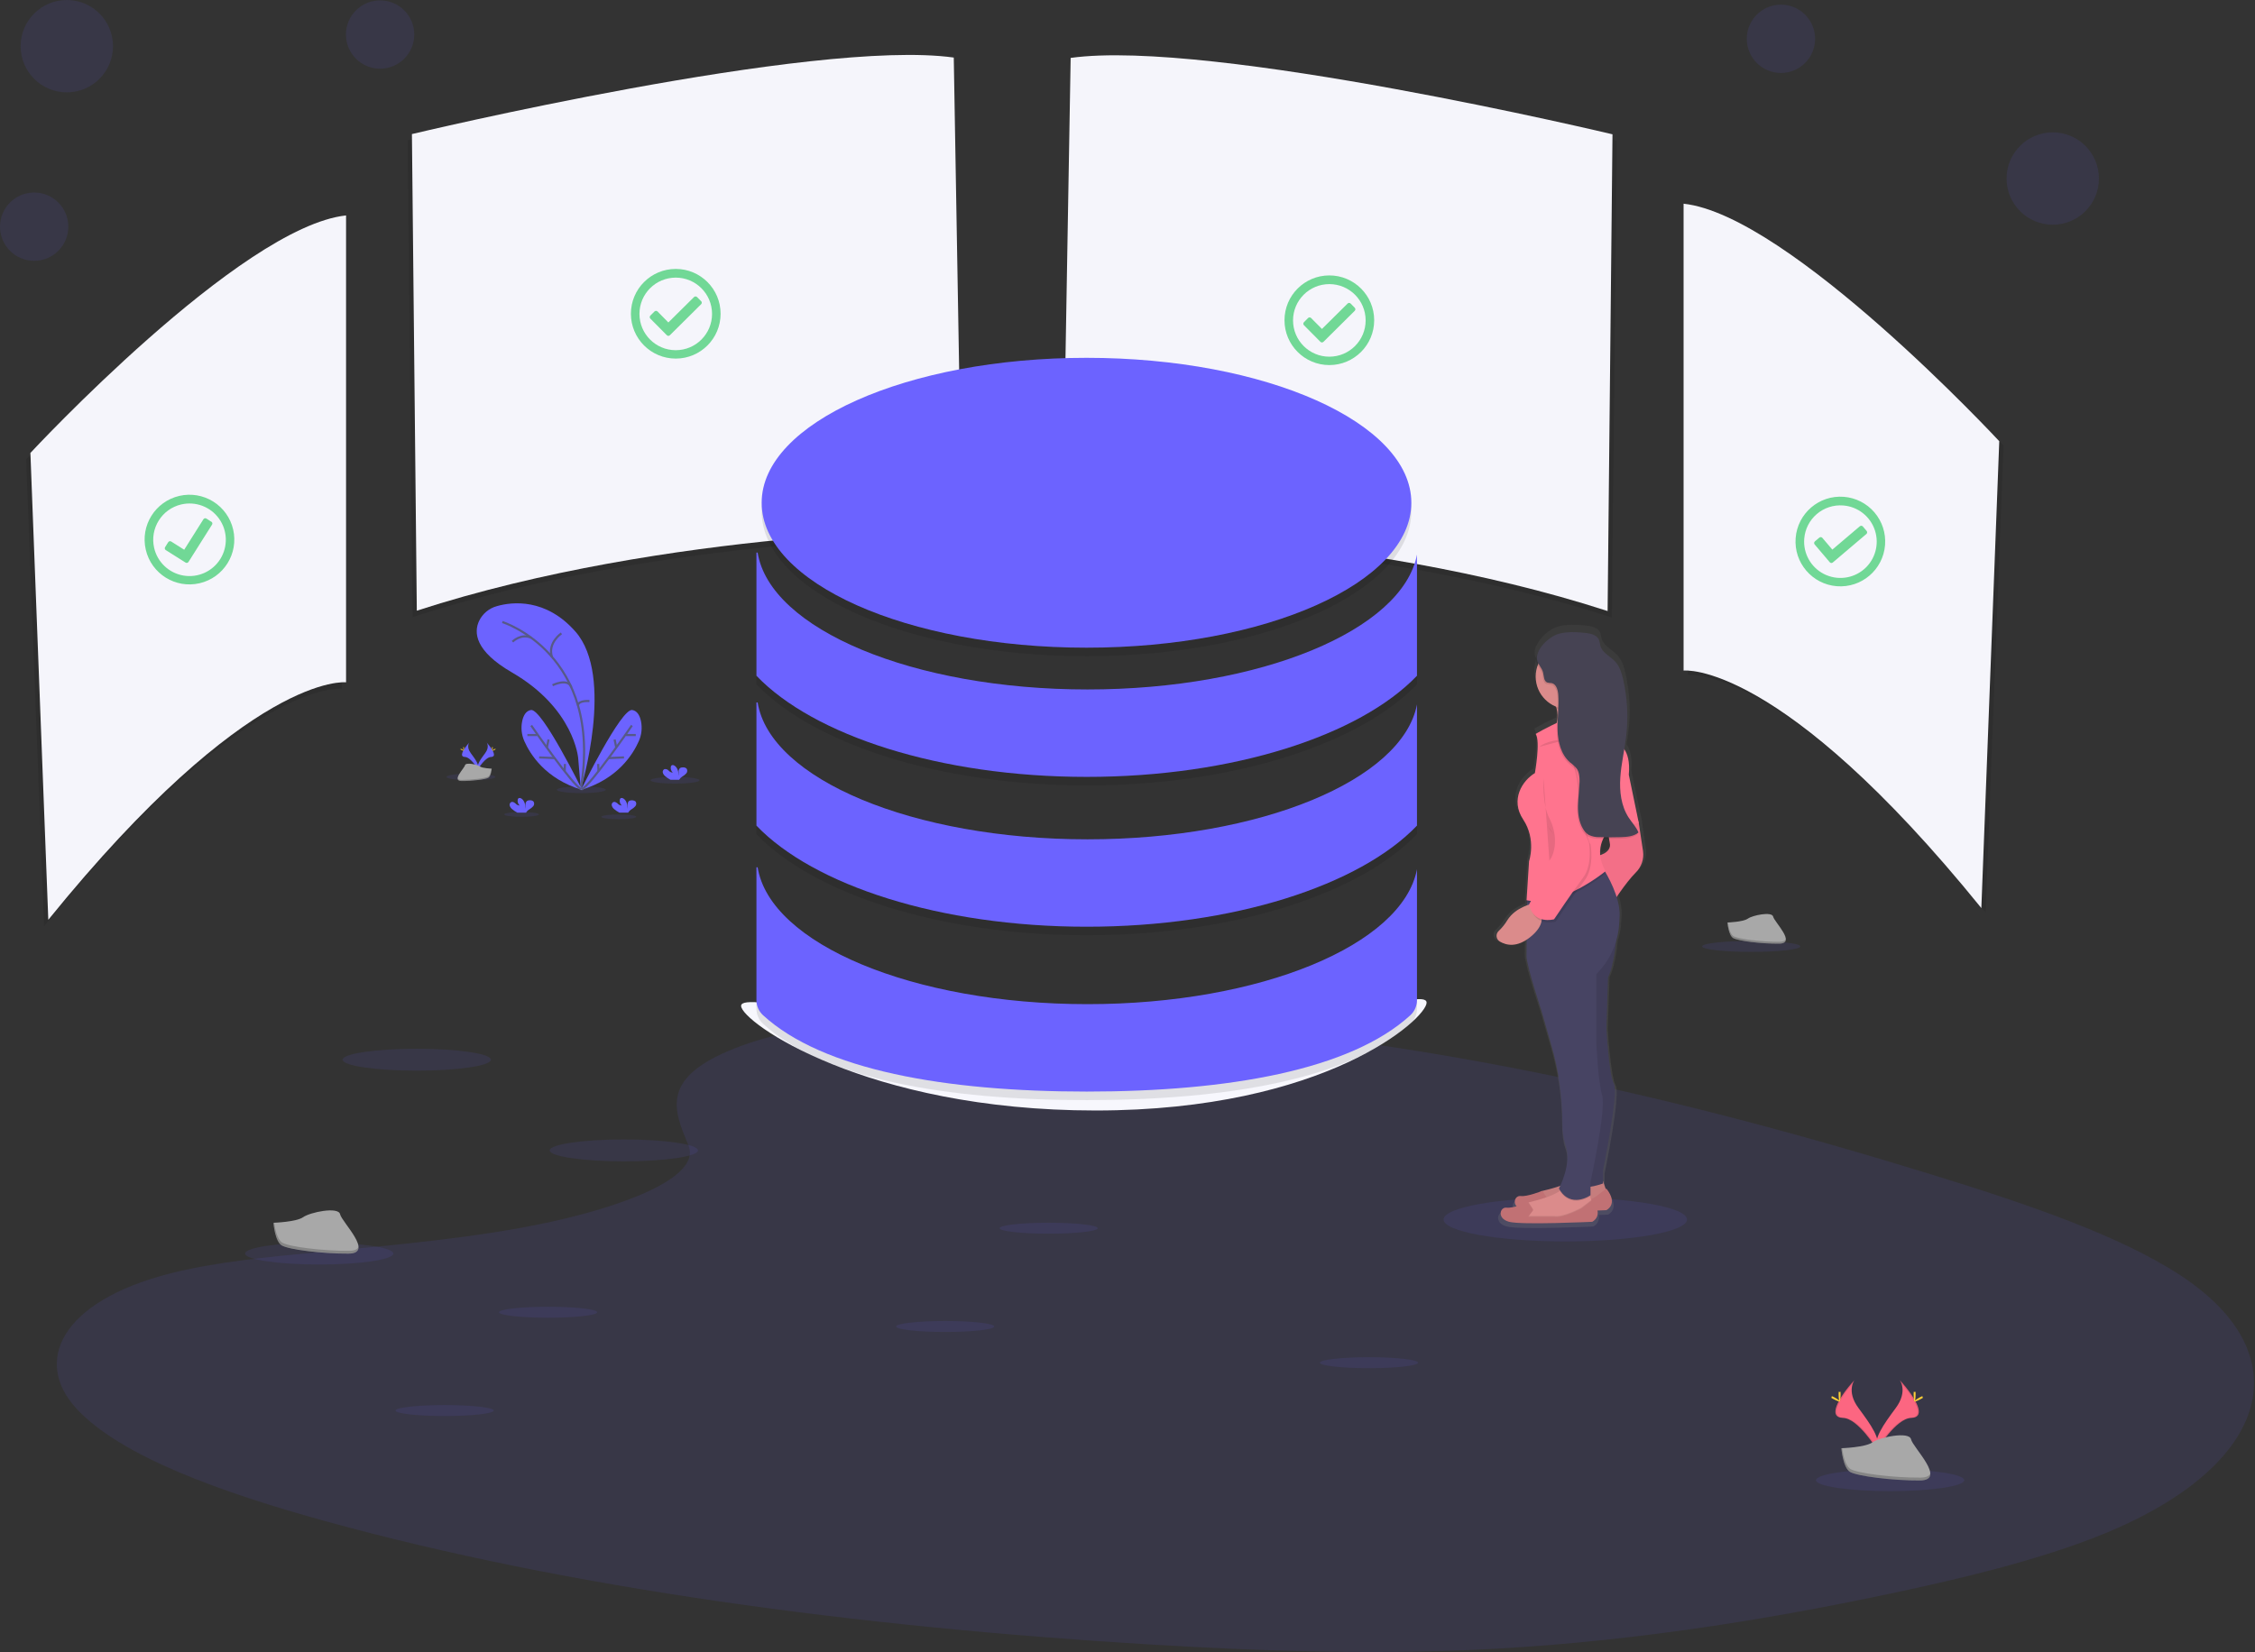 <?xml version="1.0" encoding="UTF-8"?>
<svg width="1056px" height="774px" viewBox="0 0 1056 774" version="1.1" xmlns="http://www.w3.org/2000/svg" xmlns:xlink="http://www.w3.org/1999/xlink">
    <rect x="0" y="0" width="1056" height="774" fill="#333333" stroke="none"/>
    <!-- Generator: Sketch 52.2 (67145) - http://www.bohemiancoding.com/sketch -->
    <title>backend</title>
    <desc>Created with Sketch.</desc>
    <defs>
        <linearGradient x1="50.001%" y1="100.001%" x2="50.001%" y2="-0.016%" id="linearGradient-1">
            <stop stop-color="#808080" stop-opacity="0.25" offset="0%"></stop>
            <stop stop-color="#808080" stop-opacity="0.12" offset="54%"></stop>
            <stop stop-color="#808080" stop-opacity="0.1" offset="100%"></stop>
        </linearGradient>
    </defs>
    <g id="Page-1" stroke="none" stroke-width="1" fill="none" fill-rule="evenodd">
        <g id="backend">
            <path d="M344.29,490.98 C379.2,477.25 434,474.45 483.88,475.55 C640.56,478.98 781.99,512.35 904.32,550.1 C948.61,563.77 992.21,578.5 1020.96,597.32 C1079.48,635.63 1062.12,688.7 980.75,720.26 C953.06,731 919.5,739.26 885.04,746.52 C823.76,759.5 757.68,769.91 688.14,772.91 C638.56,775.02 588.36,773.3 539.07,770.35 C401.34,762.08 266.16,743.91 152.85,712.68 C103.15,699.01 56.31,682.01 35.85,659.88 C15.39,637.75 28.47,609.73 79.22,596.63 C100.22,591.22 125.3,588.77 149.87,586.48 C186.03,583.1 222.77,579.76 255.4,572.89 C289.11,565.79 329.02,552.06 322.35,536.35 C315.16,519.49 309.42,504.69 344.29,490.98 Z" id="Path" fill="#6C63FF" opacity="0.1"></path>
            <path d="M503.38,30.13 L499.57,251.13 C499.57,251.13 637.49,251.13 754.83,289.23 L757.12,65.91 C757.12,65.91 568.91,20.99 503.38,30.13 Z" id="Path" fill="#000000" opacity="0.1"></path>
            <path d="M501.38,27.13 L497.57,248.13 C497.57,248.13 635.49,248.13 752.83,286.23 L755.12,62.91 C755.12,62.91 566.91,17.99 501.38,27.13 Z" id="Path" fill="#F5F5FB"></path>
            <path d="M444.64,29.96 L448.45,250.96 C448.45,250.96 310.53,250.96 193.19,289.06 L190.9,65.8 C190.9,65.8 379.11,20.82 444.64,29.96 Z" id="Path" fill="#000000" opacity="0.1"></path>
            <path d="M446.64,26.96 L450.45,247.96 C450.45,247.96 312.53,247.96 195.19,286.06 L192.9,62.8 C192.9,62.8 381.11,17.82 446.64,26.96 Z" id="Path" fill="#F5F5FB"></path>
            <path d="M790.41,97.42 L790.41,316.11 C790.41,316.11 835.41,310.78 929.85,427.36 L938.24,208.67 C938.24,208.67 839.94,102.76 790.41,97.42 Z" id="Path" fill="#000000" opacity="0.1"></path>
            <path d="M788.41,95.42 L788.41,314.11 C788.41,314.11 833.41,308.78 927.85,425.36 L936.24,206.67 C936.24,206.67 837.94,100.76 788.41,95.42 Z" id="Path" fill="#F5F5FB"></path>
            <path d="M160.06,103.91 L160.06,322.61 C160.06,322.61 115.06,317.28 20.62,433.86 L12.24,215.17 C12.24,215.17 110.53,109.26 160.06,103.91 Z" id="Path" fill="#000000" opacity="0.1"></path>
            <path d="M162.06,100.91 L162.06,319.61 C162.06,319.61 117.06,314.28 22.62,430.86 L14.24,212.17 C14.24,212.17 112.53,106.26 162.06,100.91 Z" id="Path" fill="#F5F5FB"></path>
            <path d="M668.06,469.68 C668.06,477.13 620.75,520.18 513.06,520.18 C405.37,520.18 347.06,478.63 347.06,471.18 C347.06,463.73 407.37,482.18 515.06,482.18 C622.75,482.18 668.06,462.22 668.06,469.68 Z" id="Path" fill="#F7F7FD"></path>
            <ellipse id="Oval" fill="#6C63FF" opacity="0.1" cx="316.11" cy="365.5" rx="11.46" ry="1.57"></ellipse>
            <ellipse id="Oval" fill="#6C63FF" opacity="0.1" cx="272.22" cy="369.95" rx="11.46" ry="1.57"></ellipse>
            <ellipse id="Oval" fill="#6C63FF" opacity="0.1" cx="220.54" cy="363.93" rx="11.46" ry="1.57"></ellipse>
            <ellipse id="Oval" fill="#6C63FF" opacity="0.1" cx="289.79" cy="382.62" rx="8.14" ry="1.12"></ellipse>
            <ellipse id="Oval" fill="#6C63FF" opacity="0.1" cx="244.24" cy="381.5" rx="8.14" ry="1.12"></ellipse>
            <path d="M271.98,369.6 C271.98,369.6 288.04,316.93 269.46,295.84 C255.56,280.06 239.76,281.91 232.76,283.91 C229.06,284.895 225.978,287.454 224.33,290.91 C221.86,296.24 222.33,304.91 239.75,314.99 C268.94,331.89 270.75,355.08 270.75,355.08 L271.98,369.6 Z" id="Path" fill="#6C63FF"></path>
            <path d="M235.24,291.37 C235.24,291.37 282.6,306.18 271.98,369.6" id="Path" stroke="#565987"></path>
            <path d="M262.9,296.68 C262.9,296.68 256.38,301.07 258.45,307.68" id="Path" stroke="#565987"></path>
            <path d="M239.99,300.59 C239.99,300.59 243.99,296.53 248.82,298.77" id="Path" stroke="#565987"></path>
            <path d="M258.76,320.98 C258.76,320.98 265.76,317.43 267.57,321.88" id="Path" stroke="#565987"></path>
            <path d="M276.03,328.39 C276.03,328.39 270.77,327.97 270.68,330.48" id="Path" stroke="#565987"></path>
            <path d="M272.63,370.02 C272.63,370.02 253.81,331.74 248.63,332.58 C246.18,332.98 245.05,335.39 244.53,337.82 C243.887,340.955 244.236,344.213 245.53,347.14 C248.24,353.26 255.41,364.91 272.63,370.02 Z" id="Path" fill="#6C63FF"></path>
            <path d="M248.76,339.84 C248.76,339.84 268.51,368.48 272.33,369.74" id="Path" stroke="#565987"></path>
            <path d="M246.97,344.31 L251.58,344.31" id="Path" stroke="#565987"></path>
            <path d="M252.49,354.79 L259.71,355.1" id="Path" stroke="#565987"></path>
            <path d="M256.89,346.41 L256.1,350.17" id="Path" stroke="#565987"></path>
            <path d="M264.57,357.86 L264.43,361.28" id="Path" stroke="#565987"></path>
            <path d="M272.07,370.02 C272.07,370.02 290.88,331.74 296.07,332.58 C298.53,332.98 299.66,335.39 300.17,337.82 C300.809,340.955 300.459,344.212 299.17,347.14 C296.46,353.26 289.29,364.91 272.07,370.02 Z" id="Path" fill="#6C63FF"></path>
            <path d="M295.91,339.84 C295.91,339.84 276.16,368.48 272.35,369.74" id="Path" stroke="#565987"></path>
            <path d="M297.73,344.31 L293.12,344.31" id="Path" stroke="#565987"></path>
            <path d="M292.21,354.79 L284.98,355.1" id="Path" stroke="#565987"></path>
            <path d="M287.81,346.41 L288.6,350.17" id="Path" stroke="#565987"></path>
            <path d="M280.13,357.86 L280.27,361.28" id="Path" stroke="#565987"></path>
            <path d="M239.76,378.96 C239.247,378.541 238.874,377.976 238.69,377.34 C238.516,376.684 238.83,375.997 239.44,375.7 C240.12,375.43 240.86,375.91 241.44,376.39 C241.921,376.956 242.618,377.294 243.36,377.32 C242.598,376.629 242.253,375.59 242.45,374.58 C242.489,374.375 242.578,374.182 242.71,374.02 C243.09,373.61 243.78,373.79 244.24,374.11 C245.69,375.11 246.09,377.11 246.1,378.88 C246.178,378.216 246.178,377.544 246.1,376.88 C246.04,376.213 246.317,375.559 246.84,375.14 C247.184,374.955 247.57,374.862 247.96,374.87 C248.616,374.776 249.281,374.965 249.79,375.39 C250.282,376.068 250.253,376.993 249.72,377.64 C249.18,378.247 248.541,378.758 247.83,379.15 C247.286,379.47 246.824,379.911 246.48,380.44 C246.437,380.512 246.403,380.589 246.38,380.67 L242.28,380.67 C241.37,380.21 240.523,379.636 239.76,378.96 Z" id="Path" fill="#6C63FF"></path>
            <path d="M311.46,363.54 C310.948,363.125 310.575,362.563 310.39,361.93 C310.215,361.272 310.529,360.581 311.14,360.28 C311.884,360.135 312.649,360.403 313.14,360.98 C313.619,361.548 314.318,361.883 315.06,361.9 C314.296,361.21 313.951,360.17 314.15,359.16 C314.184,358.956 314.274,358.766 314.41,358.61 C314.79,358.2 315.48,358.37 315.94,358.69 C317.39,359.69 317.79,361.69 317.8,363.47 C317.877,362.806 317.877,362.134 317.8,361.47 C317.74,360.803 318.017,360.149 318.54,359.73 C318.883,359.543 319.27,359.453 319.66,359.47 C320.316,359.371 320.984,359.561 321.49,359.99 C321.984,360.664 321.955,361.588 321.42,362.23 C320.88,362.837 320.241,363.348 319.53,363.74 C318.988,364.062 318.527,364.503 318.18,365.03 C318.137,365.102 318.103,365.179 318.08,365.26 L313.98,365.26 C313.068,364.801 312.22,364.222 311.46,363.54 Z" id="Path" fill="#6C63FF"></path>
            <path d="M287.56,378.96 C287.047,378.541 286.674,377.976 286.49,377.34 C286.32,376.685 286.633,376 287.24,375.7 C287.93,375.43 288.66,375.91 289.24,376.39 C289.721,376.955 290.418,377.293 291.16,377.32 C290.4,376.628 290.059,375.588 290.26,374.58 C290.291,374.374 290.377,374.18 290.51,374.02 C290.89,373.61 291.58,373.79 292.04,374.11 C293.49,375.11 293.9,377.11 293.91,378.88 C293.983,378.215 293.983,377.545 293.91,376.88 C293.85,376.213 294.127,375.559 294.65,375.14 C295.609,374.699 296.729,374.793 297.6,375.39 C298.099,376.066 298.07,376.996 297.53,377.64 C296.992,378.249 296.353,378.76 295.64,379.15 C295.1,379.475 294.639,379.915 294.29,380.44 C294.251,380.514 294.217,380.591 294.19,380.67 L290.1,380.67 C289.182,380.214 288.328,379.639 287.56,378.96 Z" id="Path" fill="#6C63FF"></path>
            <path d="M219.76,347.8 C219.76,347.8 218.23,349.8 220.47,352.8 C222.71,355.8 224.57,358.39 223.82,360.28 C223.82,360.28 220.43,354.65 217.68,354.57 C214.93,354.49 216.76,351.18 219.76,347.8 Z" id="Path" fill="#6C63FF"></path>
            <path d="M219.76,347.8 C219.626,347.993 219.521,348.206 219.45,348.43 C216.76,351.58 215.33,354.53 217.91,354.6 C220.32,354.67 223.21,358.98 223.91,360.06 C223.889,360.145 223.863,360.229 223.83,360.31 C223.83,360.31 220.44,354.68 217.69,354.6 C214.94,354.52 216.76,351.18 219.76,347.8 Z" id="Path" fill="#000000" opacity="0.1"></path>
            <path d="M216.94,350.35 C216.94,351.06 217.02,351.63 217.12,351.63 C217.22,351.63 217.29,351.06 217.29,350.35 C217.29,349.64 217.2,349.98 217.1,349.98 C217,349.98 216.94,349.65 216.94,350.35 Z" id="Path" fill="#FFD037"></path>
            <path d="M215.96,351.2 C216.58,351.54 217.12,351.74 217.17,351.65 C217.22,351.56 216.75,351.22 216.17,350.89 C215.59,350.56 215.79,350.79 215.75,350.89 C215.71,350.99 215.34,350.91 215.96,351.2 Z" id="Path" fill="#FFD037"></path>
            <path d="M227.9,347.8 C227.9,347.8 229.44,349.8 227.19,352.8 C224.94,355.8 223.1,358.39 223.85,360.28 C223.85,360.28 227.23,354.65 229.99,354.57 C232.75,354.49 230.93,351.18 227.9,347.8 Z" id="Path" fill="#6C63FF"></path>
            <path d="M227.9,347.8 C228.034,347.993 228.139,348.206 228.21,348.43 C230.9,351.58 232.33,354.53 229.75,354.6 C227.34,354.67 224.46,358.98 223.75,360.06 C223.771,360.145 223.797,360.229 223.83,360.31 C223.83,360.31 227.21,354.68 229.97,354.6 C232.73,354.52 230.93,351.18 227.9,347.8 Z" id="Path" fill="#000000" opacity="0.1"></path>
            <path d="M230.76,350.35 C230.76,351.06 230.69,351.63 230.59,351.63 C230.49,351.63 230.41,351.06 230.41,350.35 C230.41,349.64 230.51,349.98 230.61,349.98 C230.71,349.98 230.76,349.65 230.76,350.35 Z" id="Path" fill="#FFD037"></path>
            <path d="M231.76,351.2 C231.14,351.54 230.6,351.74 230.56,351.65 C230.52,351.56 230.97,351.22 231.56,350.89 C232.15,350.56 231.94,350.79 231.99,350.89 C232.04,350.99 232.35,350.91 231.76,351.2 Z" id="Path" fill="#FFD037"></path>
            <path d="M230.27,360.05 C230.27,360.05 225.97,359.92 224.68,359 C223.39,358.08 218.08,357 217.76,358.45 C217.44,359.9 211.31,365.8 216.15,365.84 C220.99,365.88 227.41,365.08 228.7,364.3 C229.99,363.52 230.27,360.05 230.27,360.05 Z" id="Path" fill="#A8A8A8"></path>
            <path d="M216.07,365.32 C220.91,365.32 227.33,364.57 228.62,363.78 C229.62,363.18 229.99,361.03 230.12,360.04 L230.27,360.04 C230.27,360.04 229.99,363.5 228.7,364.29 C227.41,365.08 221,365.87 216.15,365.83 C214.76,365.83 214.27,365.32 214.3,364.58 C214.49,365.04 215.03,365.31 216.07,365.32 Z" id="Path" fill="#000000" opacity="0.2"></path>
            <ellipse id="Oval" fill="#6C63FF" opacity="0.1" cx="195.17" cy="496.39" rx="34.72" ry="5.13"></ellipse>
            <ellipse id="Oval" fill="#6C63FF" opacity="0.1" cx="292.15" cy="538.87" rx="34.72" ry="5.13"></ellipse>
            <ellipse id="Oval" fill="#6C63FF" opacity="0.1" cx="149.49" cy="587.2" rx="34.72" ry="5.13"></ellipse>
            <ellipse id="Oval" fill="#6C63FF" opacity="0.1" cx="885.14" cy="693.36" rx="34.72" ry="5.13"></ellipse>
            <ellipse id="Oval" fill="#6C63FF" opacity="0.1" cx="491.09" cy="575.32" rx="22.99" ry="2.57"></ellipse>
            <ellipse id="Oval" fill="#6C63FF" opacity="0.1" cx="820.09" cy="443.32" rx="22.99" ry="2.57"></ellipse>
            <ellipse id="Oval" fill="#6C63FF" opacity="0.1" cx="641.08" cy="638.32" rx="22.99" ry="2.57"></ellipse>
            <ellipse id="Oval" fill="#6C63FF" opacity="0.1" cx="442.64" cy="621.36" rx="22.99" ry="2.57"></ellipse>
            <ellipse id="Oval" fill="#6C63FF" opacity="0.1" cx="256.67" cy="614.69" rx="22.99" ry="2.57"></ellipse>
            <ellipse id="Oval" fill="#6C63FF" opacity="0.1" cx="208.21" cy="660.73" rx="22.99" ry="2.57"></ellipse>
            <g id="Group" opacity="0.1" transform="translate(354, 171)" fill="#000000">
                <ellipse id="Oval" cx="154.8" cy="68.5" rx="152.12" ry="67.89"></ellipse>
                <path d="M309.56,92.77 C302.83,128.17 236.33,155.96 155.27,155.96 C73.5,155.96 6.54,127.68 0.8,91.85 L0.23,91.85 L0.23,149.54 C26.97,177.48 86.17,196.91 154.89,196.91 C223.61,196.91 282.81,177.48 309.56,149.54 L309.56,92.77 Z" id="Path"></path>
                <path d="M309.56,162.97 C302.83,198.36 236.33,226.16 155.27,226.16 C73.5,226.16 6.54,197.88 0.8,162.04 L0.23,162.04 L0.23,219.74 C26.97,247.68 86.17,267.1 154.89,267.1 C223.61,267.1 282.81,247.68 309.56,219.74 L309.56,162.97 Z" id="Path"></path>
                <path d="M309.56,240.18 C302.83,275.58 236.33,303.37 155.27,303.37 C73.5,303.37 6.54,275.1 0.8,239.26 L0.23,239.26 L0.23,301.48 C0.225,304.16 1.342,306.72 3.31,308.54 C31.31,334.25 88.7,344.32 154.89,344.32 C221.08,344.32 278.44,334.25 306.48,308.54 C308.448,306.72 309.565,304.16 309.56,301.48 L309.56,240.18 Z" id="Path"></path>
            </g>
            <ellipse id="Oval" fill="#6C63FF" cx="508.8" cy="235.5" rx="152.12" ry="67.89"></ellipse>
            <path d="M663.56,259.77 C656.83,295.17 590.33,322.96 509.27,322.96 C427.5,322.96 360.54,294.68 354.8,258.85 L354.23,258.85 L354.23,316.54 C380.97,344.48 440.17,363.91 508.89,363.91 C577.61,363.91 636.81,344.48 663.56,316.54 L663.56,259.77 Z" id="Path" fill="#6C63FF"></path>
            <path d="M663.56,329.97 C656.83,365.36 590.33,393.16 509.27,393.16 C427.5,393.16 360.54,364.88 354.8,329.04 L354.23,329.04 L354.23,386.74 C380.97,414.68 440.17,434.1 508.89,434.1 C577.61,434.1 636.81,414.68 663.56,386.74 L663.56,329.97 Z" id="Path" fill="#6C63FF"></path>
            <path d="M663.56,407.18 C656.83,442.58 590.33,470.37 509.27,470.37 C427.5,470.37 360.54,442.1 354.8,406.26 L354.23,406.26 L354.23,468.48 C354.225,471.16 355.342,473.72 357.31,475.54 C385.31,501.25 442.7,511.32 508.89,511.32 C575.08,511.32 632.44,501.25 660.48,475.54 C662.448,473.72 663.565,471.16 663.56,468.48 L663.56,407.18 Z" id="Path" fill="#6C63FF"></path>
            <ellipse id="Oval" fill="#6C63FF" opacity="0.1" cx="733.03" cy="571.25" rx="57" ry="10.26"></ellipse>
            <path d="M701.03,440.52 C703.91,442.22 708.43,443.33 714.12,439.67 L714.07,447.78 C714.47,453.34 721.35,473.61 721.35,473.61 L726.2,490.28 C729.681,502.061 731.475,514.276 731.53,526.56 C731.53,530.62 731.91,534.82 733.08,537.98 C735.67,544.98 732.08,553.98 730.51,557.3 C727.884,558.188 725.214,558.939 722.51,559.55 C722.269,559.608 722.032,559.682 721.8,559.77 L721.8,559.72 C721.8,559.72 714.52,562.61 711.28,562.21 C708.87,561.92 707.36,564.93 709.28,567.14 C707.713,567.618 706.078,567.835 704.44,567.78 C701.2,567.38 699.58,572.94 705.65,574.53 C711.72,576.12 746.11,574.53 746.11,574.53 C748.097,573.535 749.158,571.322 748.69,569.15 L752.99,568.97 C752.99,568.97 759.06,566.19 752.99,558.64 L752.66,558.88 L751.37,555.06 L751.37,549.91 C751.37,549.91 759.06,512.91 756.63,508.58 C754.2,504.25 752.91,481.91 752.91,481.91 L753.76,457.71 C755.95,453.19 757.07,446.09 757.64,440.54 C758.468,437.895 758.988,435.164 759.19,432.4 C759.29,431.09 759.37,429.73 759.42,428.31 C759.454,425.195 758.953,422.096 757.94,419.15 C760.685,415.078 763.752,411.233 767.11,407.65 C769.945,405.012 771.309,401.153 770.76,397.32 L768.76,383.81 L763.9,360.81 C764.51,354.42 763.18,350.74 761.7,348.66 C762.05,346.59 762.38,344.53 762.63,342.45 C763.7,333.435 763.22,324.303 761.21,315.45 C760.51,312.37 759.55,309.2 757.38,306.86 C754.93,304.2 750.95,302.59 750.03,299.12 C749.9,298.235 749.713,297.36 749.47,296.5 C748.58,294.23 745.78,293.4 743.32,293.1 C738.94,292.57 732.61,292.17 728.4,293.89 C724.705,295.524 721.664,298.347 719.76,301.91 C718.812,303.374 718.455,305.143 718.76,306.86 C718.91,307.456 719.142,308.028 719.45,308.56 C716.534,316.467 720.519,325.249 728.39,328.26 C728.49,328.57 728.58,328.87 728.65,329.16 C728.835,329.873 728.969,330.598 729.05,331.33 C728.97,332.73 728.88,334.14 728.82,335.55 L728.67,336.12 C725.189,337.661 721.794,339.39 718.5,341.3 C720.92,344.88 718.09,359.98 718.09,359.98 C712.02,363.55 705.96,372.69 712.43,382.23 C718.9,391.77 715.26,402.09 715.26,402.09 L714.26,417.63 L714.06,420.74 L714.13,420.74 L714.06,421.92 L714.23,421.92 L714.23,423.19 C711.39,424.24 707.23,426.34 704.76,430.24 C703.59,432.152 702.167,433.898 700.53,435.43 C699.756,436.093 699.354,437.091 699.454,438.105 C699.553,439.119 700.142,440.021 701.03,440.52 Z M749.88,399.24 C749.636,396.551 750.134,393.846 751.32,391.42 L754.18,391.42 C754.264,392.052 754.381,392.68 754.53,393.3 C755.35,396.85 752.07,398.52 749.88,399.24 Z" id="Shape" fill="url(#linearGradient-1)" fill-rule="nonzero"></path>
            <path d="M750.68,553.24 L752.24,557.91 L747.18,562.97 L730.44,566.91 L718.37,565.74 L719.15,561.46 C719.619,559.583 721.097,558.124 722.98,557.68 C727.98,556.52 737.4,553.86 739.39,550.17 L750.68,553.24 Z" id="Path" fill="#DB8B8B"></path>
            <path d="M750.68,553.24 L752.24,557.91 L747.18,562.97 L730.44,566.91 L718.37,565.74 L719.15,561.46 C719.619,559.583 721.097,558.124 722.98,557.68 C727.98,556.52 737.4,553.86 739.39,550.17 L750.68,553.24 Z" id="Path" fill="#000000" opacity="0.1"></path>
            <path d="M722.26,564.53 L724.6,561.42 L722.26,557.81 C722.26,557.81 715.26,560.64 712.14,560.25 C709.02,559.86 707.47,565.31 713.31,566.87 C719.15,568.43 752.24,566.87 752.24,566.87 C752.24,566.87 758.08,564.14 752.24,556.74 L747.18,560.64 C747.18,560.64 738.61,565.31 734.33,564.53 L722.26,564.53 Z" id="Path" fill="#C17174"></path>
            <path d="M711.76,571.15 L723.83,572.32 L740.57,568.42 L745.63,563.36 L745.22,562.13 L744.64,560.39 L744.07,558.69 L732.76,555.58 C732.186,556.512 731.402,557.296 730.47,557.87 C726.8,560.38 720.22,562.19 716.35,563.09 C716.187,563.129 716.027,563.18 715.87,563.24 C715.117,563.48 714.432,563.894 713.87,564.45 C713.194,565.113 712.716,565.951 712.49,566.87 L711.76,571.15 Z" id="Path" fill="#DB8B8B"></path>
            <path d="M711.76,571.15 L723.83,572.32 L740.57,568.42 L745.63,563.36 L745.22,562.13 L740.57,565.7 C740.57,565.7 732,570.37 727.72,569.59 L715.64,569.59 L717.98,566.48 L715.88,563.24 C715.127,563.48 714.442,563.894 713.88,564.45 C713.204,565.113 712.726,565.951 712.5,566.87 L711.76,571.15 Z" id="Path" fill="#000000" opacity="0.1"></path>
            <path d="M715.64,569.98 L717.98,566.87 L715.64,563.26 C715.64,563.26 708.64,566.09 705.52,565.7 C702.4,565.31 700.85,570.76 706.69,572.32 C712.53,573.88 745.62,572.32 745.62,572.32 C745.62,572.32 751.46,569.59 745.62,562.2 L740.56,566.09 C740.56,566.09 731.99,570.76 727.71,569.98 L715.64,569.98 Z" id="Path" fill="#C17174"></path>
            <path d="M725.37,344.18 C725.37,344.18 744.06,346.18 741.37,338.34 C740.602,336.132 740.402,333.766 740.79,331.46 C741.271,328.606 742.4,325.9 744.09,323.55 L726.57,326.27 C727.623,328.026 728.424,329.921 728.95,331.9 C731,340.16 725.37,344.18 725.37,344.18 Z" id="Path" fill="#DB8B8B"></path>
            <path d="M757.3,432.91 C757.3,432.91 756.91,449.65 753.02,457.83 L752.24,481.58 C752.24,481.58 753.4,503.38 755.74,507.66 C758.08,511.94 750.68,548.15 750.68,548.15 L750.68,554.38 C750.68,554.38 738.22,559.05 734.68,553.6 L738.18,507.27 L736.62,443.04 L757.3,432.91 Z" id="Path" fill="#474463"></path>
            <path d="M757.3,432.91 C757.3,432.91 756.91,449.65 753.02,457.83 L752.24,481.58 C752.24,481.58 753.4,503.38 755.74,507.66 C758.08,511.94 750.68,548.15 750.68,548.15 L750.68,554.38 C750.68,554.38 738.22,559.05 734.68,553.6 L738.18,507.27 L736.62,443.04 L757.3,432.91 Z" id="Path" fill="#000000" opacity="0.1"></path>
            <path d="M765.08,379.22 L767.42,385.45 L769.42,398.68 C769.948,402.425 768.642,406.195 765.91,408.81 C761.24,413.48 755.01,423.21 755.01,423.21 L747.62,401.02 C747.62,401.02 755.01,399.85 753.84,394.79 C752.67,389.73 753.07,380.39 753.07,380.39 L765.08,379.22 Z" id="Path" fill="#FF748E"></path>
            <path d="M765.17,379.13 L767.5,385.36 L769.5,398.6 C770.036,402.341 768.732,406.11 766,408.72 C761.32,413.39 755.1,423.13 755.1,423.13 L747.65,400.91 C747.65,400.91 755.05,399.74 753.88,394.68 C752.71,389.62 753.1,380.27 753.1,380.27 L765.17,379.13 Z" id="Path" fill="#000000" opacity="0.05"></path>
            <path d="M730.48,557.91 C735.48,565.77 743.25,561.31 744.63,560.43 L744.06,558.73 L732.76,555.58 C732.194,556.525 731.413,557.324 730.48,557.91 Z" id="Path" fill="#000000" opacity="0.1"></path>
            <path d="M714.86,448.13 C715.25,453.58 721.86,473.43 721.86,473.43 L726.53,489.77 C729.871,501.323 731.597,513.283 731.66,525.31 C731.543,529.096 732.046,532.876 733.15,536.5 C736.27,545.07 730.04,556.74 730.04,556.74 C735.49,566.48 744.83,559.86 744.83,559.86 L744.83,553.63 C744.83,553.63 752.23,519.76 750.28,513.14 C748.33,506.52 747.56,488.62 747.56,488.62 L747.56,456.3 C753.794,450.086 757.584,441.837 758.24,433.06 C758.33,431.78 758.41,430.44 758.46,429.06 C758.77,420.28 752.76,409.98 750.46,406.31 C749.9,405.42 749.54,404.92 749.54,404.92 L715.17,418.56 L715.09,418.56 L715.09,419.91 L715.09,422.85 L714.86,448.13 Z" id="Path" fill="#474463"></path>
            <path d="M726.54,326.27 C727.593,328.026 728.394,329.921 728.92,331.9 C732.764,333.359 737.035,333.2 740.76,331.46 C741.241,328.606 742.37,325.9 744.06,323.55 L726.54,326.27 Z" id="Path" fill="#000000" opacity="0.1"></path>
            <circle id="Oval" fill="#DB8B8B" cx="734.33" cy="316.93" r="15.18"></circle>
            <path d="M714.86,422.82 L715.03,422.82 C731.35,426.18 751.85,409.17 751.85,409.17 C751.3,408.243 750.826,407.273 750.43,406.27 C749.87,405.38 749.51,404.88 749.51,404.88 L715.14,418.52 L715.05,419.88 L714.86,422.82 Z" id="Path" fill="#000000" opacity="0.1"></path>
            <path d="M719.15,343.79 C719.15,343.79 740.95,330.55 747.95,336 L757.69,348.46 C757.69,348.46 763.92,350.41 762.76,362.91 L767.43,385.49 L753.43,388.99 C753.43,388.99 745.26,396.78 751.88,408.07 C751.88,408.07 731.24,425.2 714.88,421.69 L716.05,403.4 C716.05,403.4 719.55,393.27 713.33,383.93 C707.11,374.59 712.94,365.63 718.78,362.13 C718.76,362.09 721.48,347.29 719.15,343.79 Z" id="Path" fill="#FF748E"></path>
            <path d="M717.98,423.21 C717.98,423.21 709.8,424.77 705.91,431 C704.785,432.872 703.413,434.584 701.83,436.09 C701.109,436.746 700.742,437.704 700.838,438.673 C700.935,439.643 701.484,440.509 702.32,441.01 C705.41,442.87 710.44,444.01 716.81,438.78 C727.76,429.83 717.98,423.21 717.98,423.21 Z" id="Path" fill="#DB8B8B"></path>
            <path d="M730.05,351.19 C730.05,351.19 737.83,350.41 739.78,370.65 C741.73,390.89 744.84,395.57 744.84,395.57 C744.84,395.57 746.79,406.08 742.11,412.31 C737.43,418.54 728.49,431.78 728.49,431.78 C728.49,431.78 718.76,434.5 716.81,424.78 L728.88,402.2 C728.88,402.2 730.82,394.41 726.15,388.96 C721.48,383.51 717.98,347.29 730.05,351.19 Z" id="Path" fill="#000000" opacity="0.1"></path>
            <path d="M729.27,350.02 C729.27,350.02 737.05,349.24 739,369.49 C740.95,389.74 744.06,394.4 744.06,394.4 C744.06,394.4 746.06,404.91 741.34,411.14 C736.62,417.37 727.76,430.61 727.76,430.61 C727.76,430.61 718.03,433.33 716.08,423.61 L728.15,401.03 C728.15,401.03 730.1,393.24 725.42,387.79 C720.74,382.34 717.2,346.13 729.27,350.02 Z" id="Path" fill="#FF748E"></path>
            <path d="M722.84,364.62 C722.84,364.62 722.07,376.69 725.57,383.31 C729.07,389.93 729.07,398.49 725.57,403.16" id="Path" fill="#000000" opacity="0.1"></path>
            <path d="M720.9,349.82 C720.9,349.82 724.01,346.71 732.97,346.32 C741.93,345.93 745.81,343.21 745.81,343.21" id="Path" fill="#000000" opacity="0.1"></path>
            <path d="M742.55,297.31 C744.92,297.6 747.62,298.41 748.47,300.63 C748.704,301.475 748.888,302.333 749.02,303.2 C749.9,306.6 753.73,308.2 756.09,310.78 C758.17,313.08 759.09,316.18 759.77,319.21 C761.709,327.887 762.172,336.829 761.14,345.66 C760.38,352.11 758.82,358.47 758.39,364.95 C757.96,371.43 758.75,378.26 762.29,383.71 C763.82,386.05 765.83,388.11 766.91,390.71 C764.68,392.52 761.6,392.78 758.72,392.88 C755.387,392.993 752.037,392.993 748.67,392.88 C746.908,392.95 745.155,392.583 743.57,391.81 C742.448,391.095 741.526,390.108 740.89,388.94 C738.97,385.69 738.49,381.78 738.57,378.01 C738.65,374.24 739.25,370.49 739.32,366.71 C739.519,364.648 739.06,362.576 738.01,360.79 C737.044,359.667 735.95,358.66 734.75,357.79 C730.58,354.09 729.15,348.17 729.01,342.6 C728.87,337.03 729.79,331.46 729.32,325.91 C729.14,323.74 728.32,321.13 726.19,320.71 C725.517,320.683 724.848,320.596 724.19,320.45 C722.48,319.79 722.65,317.38 722.19,315.61 C721.64,313.61 719.94,312.08 719.46,310.08 C718.34,305.37 724.34,299.74 728.27,298.08 C732.2,296.42 738.34,296.79 742.55,297.31 Z" id="Path" fill="#000000" opacity="0.1"></path>
            <path d="M742.94,296.53 C745.31,296.82 748.01,297.63 748.86,299.86 C749.095,300.701 749.279,301.556 749.41,302.42 C750.29,305.82 754.12,307.42 756.48,310 C758.56,312.3 759.48,315.4 760.16,318.43 C762.099,327.117 762.558,336.07 761.52,344.91 C760.77,351.36 759.21,357.72 758.78,364.21 C758.35,370.7 759.14,377.51 762.68,382.96 C764.21,385.31 766.22,387.36 767.3,389.96 C765.07,391.78 761.99,392.03 759.11,392.13 C755.777,392.237 752.427,392.237 749.06,392.13 C747.299,392.204 745.546,391.84 743.96,391.07 C742.838,390.352 741.916,389.361 741.28,388.19 C739.36,384.94 738.88,381.03 738.96,377.26 C739.04,373.49 739.64,369.74 739.71,365.97 C739.71,363.91 739.59,361.73 738.4,360.05 C737.436,358.925 736.342,357.918 735.14,357.05 C730.97,353.35 729.54,347.43 729.4,341.86 C729.26,336.29 730.18,330.72 729.71,325.17 C729.53,323 728.71,320.39 726.58,319.97 C725.907,319.943 725.238,319.856 724.58,319.71 C722.87,319.05 723.04,316.64 722.58,314.87 C722.03,312.87 720.33,311.35 719.85,309.34 C718.73,304.63 724.73,299 728.66,297.34 C732.59,295.68 738.76,296.01 742.94,296.53 Z" id="Path" fill="#464353"></path>
            <path d="M128.04,572.77 C128.04,572.77 138.76,572.44 141.98,570.14 C145.2,567.84 158.46,565.09 159.26,568.78 C160.06,572.47 175.36,587.12 163.26,587.22 C151.16,587.32 135.16,585.33 131.93,583.37 C128.7,581.41 128.04,572.77 128.04,572.77 Z" id="Path" fill="#A8A8A8"></path>
            <path d="M163.48,585.91 C151.39,586.01 135.38,584.03 132.16,582.07 C129.71,580.57 128.73,575.21 128.4,572.73 L128.04,572.73 C128.04,572.73 128.72,581.37 131.94,583.33 C135.16,585.29 151.17,587.27 163.27,587.18 C166.76,587.18 167.96,585.91 167.9,584.07 C167.41,585.22 166.08,585.91 163.48,585.91 Z" id="Path" fill="#000000" opacity="0.2"></path>
            <path d="M808.93,432.12 C808.93,432.12 816.28,431.89 818.5,430.31 C820.72,428.73 829.81,426.85 830.36,429.38 C830.91,431.91 841.42,441.97 833.11,442.04 C824.8,442.11 813.82,440.74 811.61,439.4 C809.4,438.06 808.93,432.12 808.93,432.12 Z" id="Path" fill="#A8A8A8"></path>
            <path d="M833.26,441.16 C824.96,441.22 813.97,439.86 811.76,438.52 C810.07,437.52 809.4,433.81 809.18,432.11 L808.93,432.11 C808.93,432.11 809.4,438.04 811.61,439.39 C813.82,440.74 824.81,442.09 833.11,442.03 C835.51,442.03 836.34,441.16 836.29,439.89 C835.96,440.67 835.05,441.14 833.26,441.16 Z" id="Path" fill="#000000" opacity="0.2"></path>
            <circle id="Oval" fill="#6C63FF" opacity="0.1" cx="31.29" cy="21.63" r="21.63"></circle>
            <circle id="Oval" fill="#6C63FF" opacity="0.1" cx="961.29" cy="83.63" r="21.63"></circle>
            <circle id="Oval" fill="#6C63FF" opacity="0.1" cx="16" cy="106.18" r="16"></circle>
            <circle id="Oval" fill="#6C63FF" opacity="0.1" cx="178" cy="16.18" r="16"></circle>
            <circle id="Oval" fill="#6C63FF" opacity="0.1" cx="834" cy="18.18" r="16"></circle>
            <path d="M889.62,646.4 C889.62,646.4 893.62,651.64 887.77,659.55 C881.92,667.46 877.09,674.13 879.04,679.06 C879.04,679.06 887.87,664.38 895.04,664.17 C902.21,663.96 897.52,655.24 889.62,646.4 Z" id="Path" fill="#FC6681"></path>
            <path d="M889.62,646.4 C889.968,646.908 890.241,647.464 890.43,648.05 C897.43,656.29 901.19,663.98 894.43,664.17 C888.15,664.35 880.62,675.58 878.81,678.42 C878.87,678.638 878.943,678.851 879.03,679.06 C879.03,679.06 887.86,664.38 895.03,664.17 C902.2,663.96 897.52,655.24 889.62,646.4 Z" id="Path" fill="#000000" opacity="0.1"></path>
            <path d="M897.06,653.08 C897.06,654.92 896.85,656.42 896.6,656.42 C896.35,656.42 896.14,654.92 896.14,653.08 C896.14,651.24 896.4,652.08 896.65,652.08 C896.9,652.08 897.06,651.23 897.06,653.08 Z" id="Path" fill="#FFD037"></path>
            <path d="M899.62,655.28 C898,656.16 896.62,656.69 896.46,656.47 C896.3,656.25 897.56,655.35 899.17,654.47 C900.78,653.59 900.17,654.23 900.28,654.47 C900.39,654.71 901.24,654.4 899.62,655.28 Z" id="Path" fill="#FFD037"></path>
            <path d="M868.46,646.4 C868.46,646.4 864.46,651.64 870.31,659.55 C876.16,667.46 880.99,674.13 879.04,679.06 C879.04,679.06 870.2,664.38 863.04,664.17 C855.88,663.96 860.55,655.24 868.46,646.4 Z" id="Path" fill="#FC6681"></path>
            <path d="M868.46,646.4 C868.111,646.909 867.835,647.464 867.64,648.05 C860.64,656.29 856.89,663.98 863.64,664.17 C869.92,664.35 877.46,675.58 879.26,678.42 C879.2,678.63 879.13,678.85 879.05,679.06 C879.05,679.06 870.21,664.38 863.05,664.17 C855.89,663.96 860.55,655.24 868.46,646.4 Z" id="Path" fill="#000000" opacity="0.1"></path>
            <path d="M861.01,653.08 C861.01,654.92 861.22,656.42 861.48,656.42 C861.74,656.42 861.94,654.92 861.94,653.08 C861.94,651.24 861.68,652.08 861.42,652.08 C861.16,652.08 861.01,651.23 861.01,653.08 Z" id="Path" fill="#FFD037"></path>
            <path d="M858.46,655.28 C860.08,656.16 861.46,656.69 861.61,656.47 C861.76,656.25 860.52,655.35 858.9,654.47 C857.28,653.59 857.9,654.23 857.8,654.47 C857.7,654.71 856.84,654.4 858.46,655.28 Z" id="Path" fill="#FFD037"></path>
            <path d="M862.29,678.38 C862.29,678.38 873.49,678.03 876.86,675.63 C880.23,673.23 894.09,670.36 894.93,674.21 C895.77,678.06 911.75,693.38 899.11,693.48 C886.47,693.58 869.73,691.48 866.37,689.48 C863.01,687.48 862.29,678.38 862.29,678.38 Z" id="Path" fill="#A8A8A8"></path>
            <path d="M899.34,692.14 C886.69,692.24 869.96,690.14 866.59,688.14 C864.03,686.58 863,680.97 862.66,678.38 L862.29,678.38 C862.29,678.38 863,687.38 866.37,689.46 C869.74,691.54 886.47,693.58 899.11,693.46 C902.76,693.46 904.02,692.13 903.95,690.21 C903.45,691.39 902.05,692.12 899.34,692.14 Z" id="Path" fill="#000000" opacity="0.2"></path>
            <path d="M316.45,125.97 C304.852,125.97 295.45,135.372 295.45,146.97 C295.45,158.568 304.852,167.97 316.45,167.97 C328.048,167.97 337.45,158.568 337.45,146.97 C337.45,135.372 328.048,125.97 316.45,125.97 Z M316.45,130.04 C325.839,130.04 333.45,137.651 333.45,147.04 C333.45,156.429 325.839,164.04 316.45,164.04 C307.061,164.04 299.45,156.429 299.45,147.04 C299.45,137.651 307.061,130.04 316.45,130.04 Z M328.34,141.09 L326.43,139.16 C326.242,138.964 325.982,138.854 325.71,138.854 C325.438,138.854 325.178,138.964 324.99,139.16 L312.99,151.05 L307.93,145.91 C307.742,145.714 307.482,145.604 307.21,145.604 C306.938,145.604 306.678,145.714 306.49,145.91 L304.57,147.82 C304.374,148.008 304.264,148.268 304.264,148.54 C304.264,148.812 304.374,149.072 304.57,149.26 L312.27,157.02 C312.458,157.216 312.718,157.326 312.99,157.326 C313.262,157.326 313.522,157.216 313.71,157.02 L328.34,142.5 C328.536,142.312 328.646,142.052 328.646,141.78 C328.646,141.508 328.536,141.248 328.34,141.06 L328.34,141.09 Z" id="Shape" fill="#3ACC6C" fill-rule="nonzero" opacity="0.7"></path>
            <path d="M83.97,232.29 C72.68,234.913 65.65,246.186 68.262,257.478 C70.874,268.771 82.141,275.811 93.436,273.209 C104.73,270.608 111.781,259.347 109.19,248.05 C107.942,242.612 104.582,237.893 99.85,234.937 C95.119,231.98 89.405,231.028 83.97,232.29 Z M84.89,236.29 C91.593,234.726 98.578,237.358 102.582,242.957 C106.585,248.556 106.818,256.017 103.17,261.854 C99.523,267.691 92.715,270.753 85.928,269.609 C79.14,268.465 73.712,263.34 72.18,256.63 C70.097,247.507 75.777,238.417 84.89,236.29 Z M98.96,244.39 L96.66,242.91 C96.433,242.763 96.156,242.713 95.892,242.774 C95.628,242.834 95.4,242.999 95.26,243.23 L86.26,257.51 L80.17,253.66 C79.943,253.513 79.666,253.463 79.402,253.524 C79.138,253.584 78.91,253.749 78.77,253.98 L77.32,256.28 C77.173,256.507 77.123,256.784 77.184,257.048 C77.244,257.312 77.409,257.54 77.64,257.68 L86.88,263.51 C87.108,263.661 87.387,263.712 87.653,263.651 C87.92,263.591 88.15,263.424 88.29,263.19 L99.29,245.76 C99.438,245.534 99.489,245.258 99.431,244.995 C99.372,244.731 99.21,244.502 98.98,244.36 L98.96,244.39 Z" id="Shape" fill="#3ACC6C" fill-rule="nonzero" opacity="0.7"></path>
            <path d="M622.52,129.01 C610.922,129.01 601.52,138.412 601.52,150.01 C601.52,161.608 610.922,171.01 622.52,171.01 C634.118,171.01 643.52,161.608 643.52,150.01 C643.52,138.412 634.118,129.01 622.52,129.01 Z M622.52,133.08 C631.909,133.08 639.52,140.691 639.52,150.08 C639.52,159.469 631.909,167.08 622.52,167.08 C613.131,167.08 605.52,159.469 605.52,150.08 C605.52,140.691 613.131,133.08 622.52,133.08 Z M634.41,144.13 L632.5,142.2 C632.312,142.004 632.052,141.894 631.78,141.894 C631.508,141.894 631.248,142.004 631.06,142.2 L619.06,154.09 L613.99,148.98 C613.802,148.784 613.542,148.674 613.27,148.674 C612.998,148.674 612.738,148.784 612.55,148.98 L610.64,150.91 C610.444,151.098 610.334,151.358 610.334,151.63 C610.334,151.902 610.444,152.162 610.64,152.35 L618.34,160.11 C618.528,160.306 618.788,160.416 619.06,160.416 C619.332,160.416 619.592,160.306 619.78,160.11 L634.41,145.59 C634.606,145.402 634.716,145.142 634.716,144.87 C634.716,144.598 634.606,144.338 634.41,144.15 L634.41,144.13 Z" id="Shape" fill="#3ACC6C" fill-rule="nonzero" opacity="0.7"></path>
            <path d="M863.45,232.72 C851.89,231.823 841.791,240.464 840.889,252.023 C839.987,263.582 848.623,273.685 860.182,274.593 C871.74,275.5 881.847,266.868 882.76,255.31 C883.199,249.753 881.41,244.249 877.788,240.012 C874.166,235.775 869.008,233.151 863.45,232.72 Z M863.13,236.77 C869.994,237.286 875.869,241.889 878.012,248.43 C880.154,254.971 878.141,262.159 872.913,266.636 C867.684,271.112 860.272,271.994 854.139,268.87 C848.006,265.745 844.363,259.231 844.91,252.37 C845.255,247.884 847.369,243.719 850.786,240.793 C854.204,237.867 858.645,236.42 863.13,236.77 Z M874.13,248.71 L872.37,246.64 C872.199,246.431 871.95,246.3 871.68,246.278 C871.411,246.255 871.144,246.342 870.94,246.52 L858.07,257.45 L853.41,251.96 C853.238,251.748 852.988,251.615 852.716,251.592 C852.444,251.57 852.174,251.659 851.97,251.84 L849.9,253.6 C849.692,253.773 849.564,254.022 849.543,254.292 C849.522,254.561 849.611,254.827 849.79,255.03 L856.86,263.36 C857.031,263.569 857.28,263.7 857.55,263.722 C857.819,263.745 858.086,263.658 858.29,263.48 L874.01,250.14 C874.219,249.969 874.35,249.72 874.372,249.45 C874.395,249.181 874.308,248.914 874.13,248.71 Z" id="Shape" fill="#3ACC6C" fill-rule="nonzero" opacity="0.7"></path>
        </g>
    </g>
</svg>